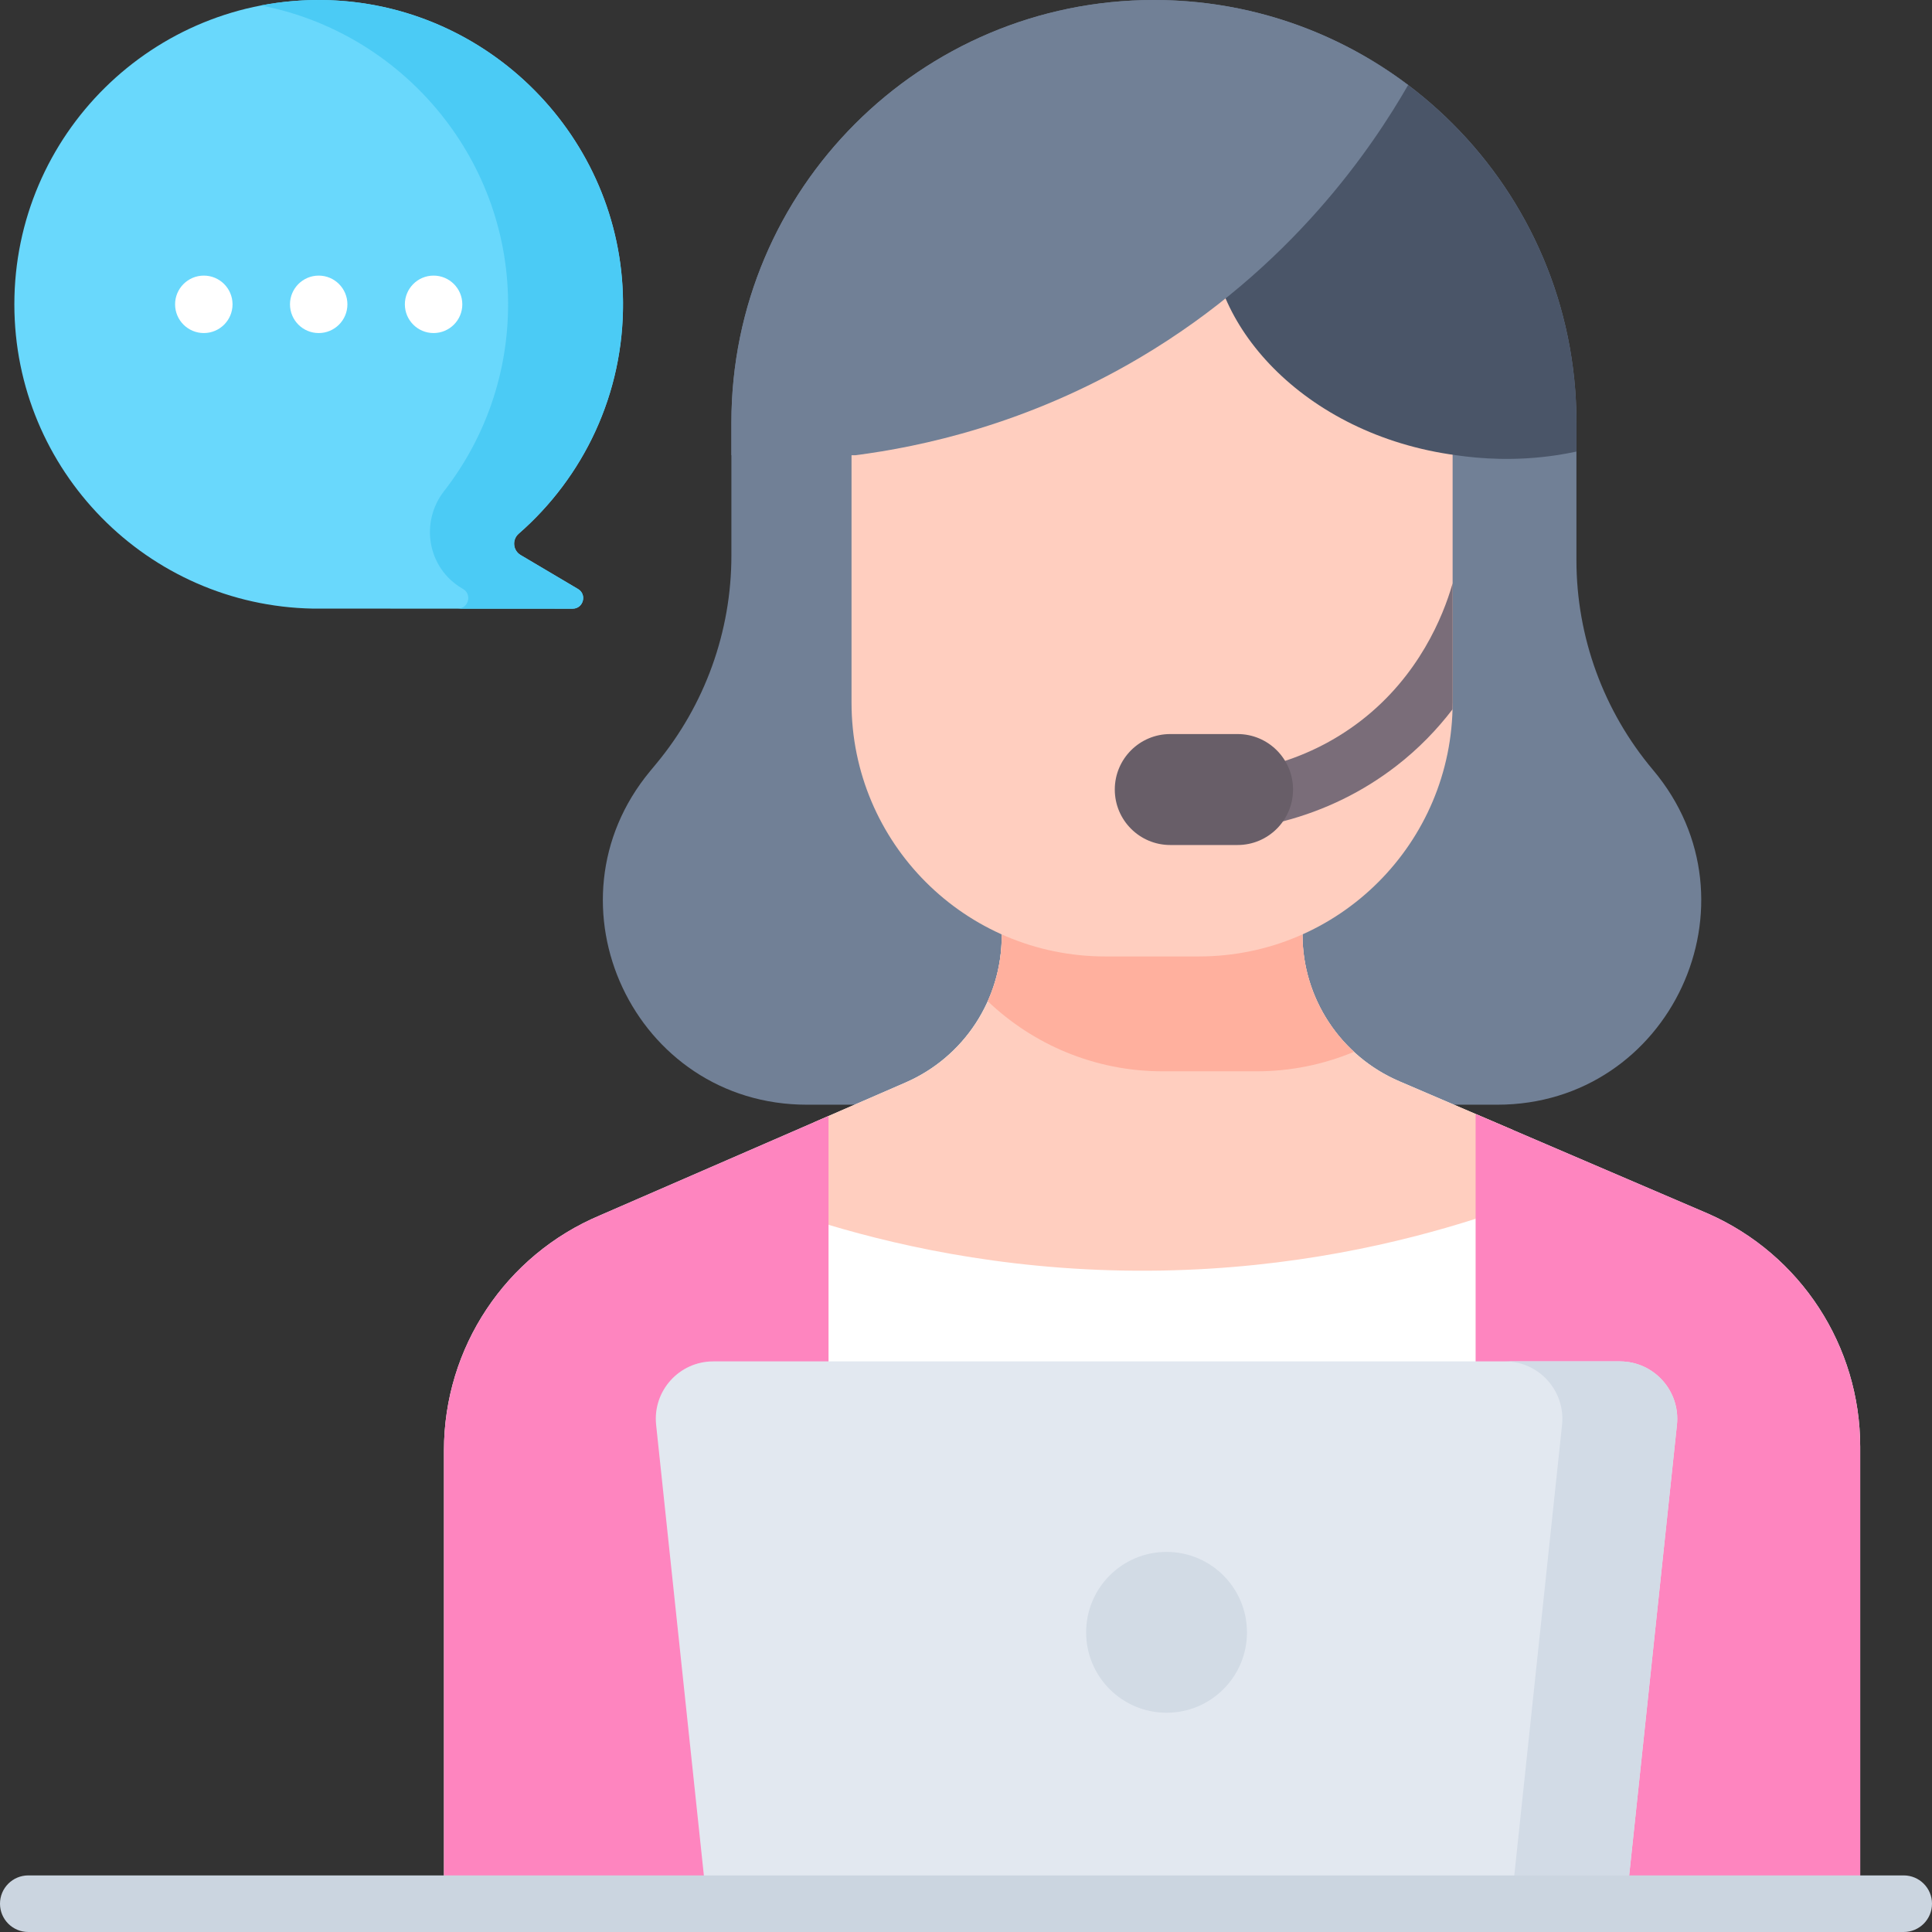 <svg width="72" height="72" viewBox="0 0 72 72" fill="none" xmlns="http://www.w3.org/2000/svg">
<rect x="0" y="0" width="72" height="72" fill="#333333" stroke="none"/>
<path d="M0.535 11.342C0.535 5.022 5.704 -0.09 12.044 0.001C18.186 0.09 23.18 5.126 23.219 11.269C23.241 14.709 21.731 17.796 19.331 19.89C19.078 20.111 19.114 20.514 19.404 20.685L21.541 21.95C21.886 22.154 21.741 22.684 21.34 22.684L11.662 22.681C5.498 22.567 0.535 17.534 0.535 11.342Z" fill="#69D8FC"/>
<path d="M21.539 21.95L19.402 20.685C19.114 20.515 19.074 20.112 19.326 19.892C21.753 17.776 23.271 14.644 23.216 11.159C23.121 5.13 18.241 0.181 12.214 0.005C11.359 -0.02 10.525 0.05 9.721 0.204C14.93 1.203 18.901 5.795 18.935 11.269C18.952 13.919 18.059 16.36 16.551 18.299C15.64 19.47 15.936 21.168 17.213 21.923L17.258 21.95C17.599 22.152 17.461 22.671 17.069 22.682L21.338 22.683C21.739 22.684 21.885 22.154 21.539 21.95Z" fill="#4BCBF5"/>
<path d="M55.799 41.169H30.069C23.643 41.169 20.126 33.68 24.23 28.735L24.459 28.459C26.267 26.281 27.257 23.539 27.257 20.708V15.746C27.257 7.05 34.307 0 43.003 0C51.7 0 58.749 7.05 58.749 15.746V20.875C58.749 23.736 59.76 26.505 61.603 28.693C65.758 33.628 62.25 41.169 55.799 41.169Z" fill="#718096"/>
<path d="M69.324 53.92V70.93H16.545V54.048C16.545 50.226 18.836 46.776 22.357 45.294L30.877 41.59L33.746 40.343C35.923 39.396 37.331 37.249 37.331 34.875V33.774H48.537V34.819C48.537 37.202 49.959 39.358 52.151 40.297L63.675 45.238C67.109 46.759 69.324 50.162 69.324 53.92Z" fill="white"/>
<path d="M30.879 45.646C33.787 46.515 38.067 47.441 43.284 47.35C48.179 47.265 52.198 46.313 54.994 45.42L56.384 42.111L52.153 40.298C49.961 39.358 48.54 37.203 48.54 34.818V33.774H37.333V34.875C37.333 37.249 35.925 39.396 33.749 40.342L30.322 41.832L30.879 45.646Z" fill="#FFCEBF"/>
<path d="M63.675 45.237L54.994 41.516L54.992 41.516V70.93H69.324V53.92C69.324 50.163 67.11 46.759 63.675 45.237Z" fill="#FE85BF"/>
<path d="M30.877 41.59V70.93H16.545V54.048C16.545 50.226 18.836 46.776 22.357 45.294L30.877 41.59Z" fill="#FE85BF"/>
<path d="M46.82 39.925C48.11 39.925 49.338 39.666 50.458 39.199C49.257 38.09 48.539 36.513 48.539 34.818V33.774H37.333V34.875C37.333 35.733 37.148 36.56 36.81 37.312C38.508 38.93 40.803 39.925 43.333 39.925H46.82V39.925Z" fill="#FFB09E"/>
<path d="M54.135 16.916V26.187C54.135 31.41 49.901 35.644 44.679 35.644H41.191C35.968 35.644 31.734 31.41 31.734 26.187V16.916C31.734 13.519 34.489 10.764 37.886 10.764H47.983C51.381 10.764 54.135 13.519 54.135 16.916Z" fill="#FFCEBF"/>
<path d="M54.136 21.74C54.132 21.753 54.127 21.765 54.123 21.778C53.781 22.959 52.884 25.189 50.716 26.86C49.706 27.639 48.555 28.202 47.293 28.533C46.721 28.683 46.379 29.268 46.529 29.84C46.656 30.32 47.089 30.639 47.564 30.639C47.654 30.639 47.745 30.627 47.837 30.603C49.377 30.199 50.785 29.51 52.023 28.556C52.878 27.897 53.57 27.168 54.13 26.436C54.132 26.353 54.136 26.271 54.136 26.187V21.74H54.136Z" fill="#7A6D79"/>
<path d="M46.121 31.491H43.612C42.471 31.491 41.545 30.566 41.545 29.424C41.545 28.282 42.471 27.356 43.612 27.356H46.121C47.262 27.356 48.188 28.282 48.188 29.424C48.188 30.566 47.262 31.491 46.121 31.491Z" fill="#685E68"/>
<path d="M45.17 8.31C45.411 5.281 48.31 3.271 51.086 2.23C55.677 4.981 58.751 10.004 58.751 15.746V16.829C58.497 16.882 58.245 16.929 57.995 16.966C56.466 17.194 55.164 17.095 54.274 16.966C48.542 16.202 44.88 11.969 45.17 8.31Z" fill="#4A5568"/>
<path d="M43.004 0C46.56 0 49.841 1.179 52.477 3.168C51.162 5.456 48.142 9.98 42.48 13.329C38.277 15.815 34.313 16.651 31.873 16.966H27.258V15.746C27.258 7.05 34.307 0 43.004 0V0Z" fill="#718096"/>
<path d="M60.605 70.93H26.341L24.452 53.102C24.318 51.837 25.309 50.735 26.58 50.735H60.367C61.638 50.735 62.629 51.837 62.495 53.102L60.605 70.93Z" fill="#E2E8F0"/>
<path d="M60.365 50.735H56.084C57.355 50.735 58.347 51.837 58.213 53.102L56.323 70.93H60.604L62.494 53.102C62.628 51.837 61.637 50.735 60.365 50.735Z" fill="#D2DBE6"/>
<path d="M70.945 72H1.055C0.472 72 0 71.528 0 70.945C0 70.363 0.472 69.891 1.055 69.891H70.945C71.528 69.891 72 70.363 72 70.945C72 71.528 71.528 72 70.945 72Z" fill="#CBD5E0"/>
<path d="M43.474 63.829C45.129 63.829 46.471 62.488 46.471 60.833C46.471 59.177 45.129 57.835 43.474 57.835C41.818 57.835 40.477 59.177 40.477 60.833C40.477 62.488 41.818 63.829 43.474 63.829Z" fill="#D2DBE5"/>
<path d="M7.596 12.412C8.187 12.412 8.666 11.933 8.666 11.342C8.666 10.751 8.187 10.271 7.596 10.271C7.005 10.271 6.525 10.751 6.525 11.342C6.525 11.933 7.005 12.412 7.596 12.412Z" fill="white"/>
<path d="M11.877 12.412C12.468 12.412 12.947 11.933 12.947 11.342C12.947 10.751 12.468 10.271 11.877 10.271C11.286 10.271 10.807 10.751 10.807 11.342C10.807 11.933 11.286 12.412 11.877 12.412Z" fill="white"/>
<path d="M16.158 12.412C16.749 12.412 17.229 11.933 17.229 11.342C17.229 10.751 16.749 10.271 16.158 10.271C15.567 10.271 15.088 10.751 15.088 11.342C15.088 11.933 15.567 12.412 16.158 12.412Z" fill="white"/>
</svg>

